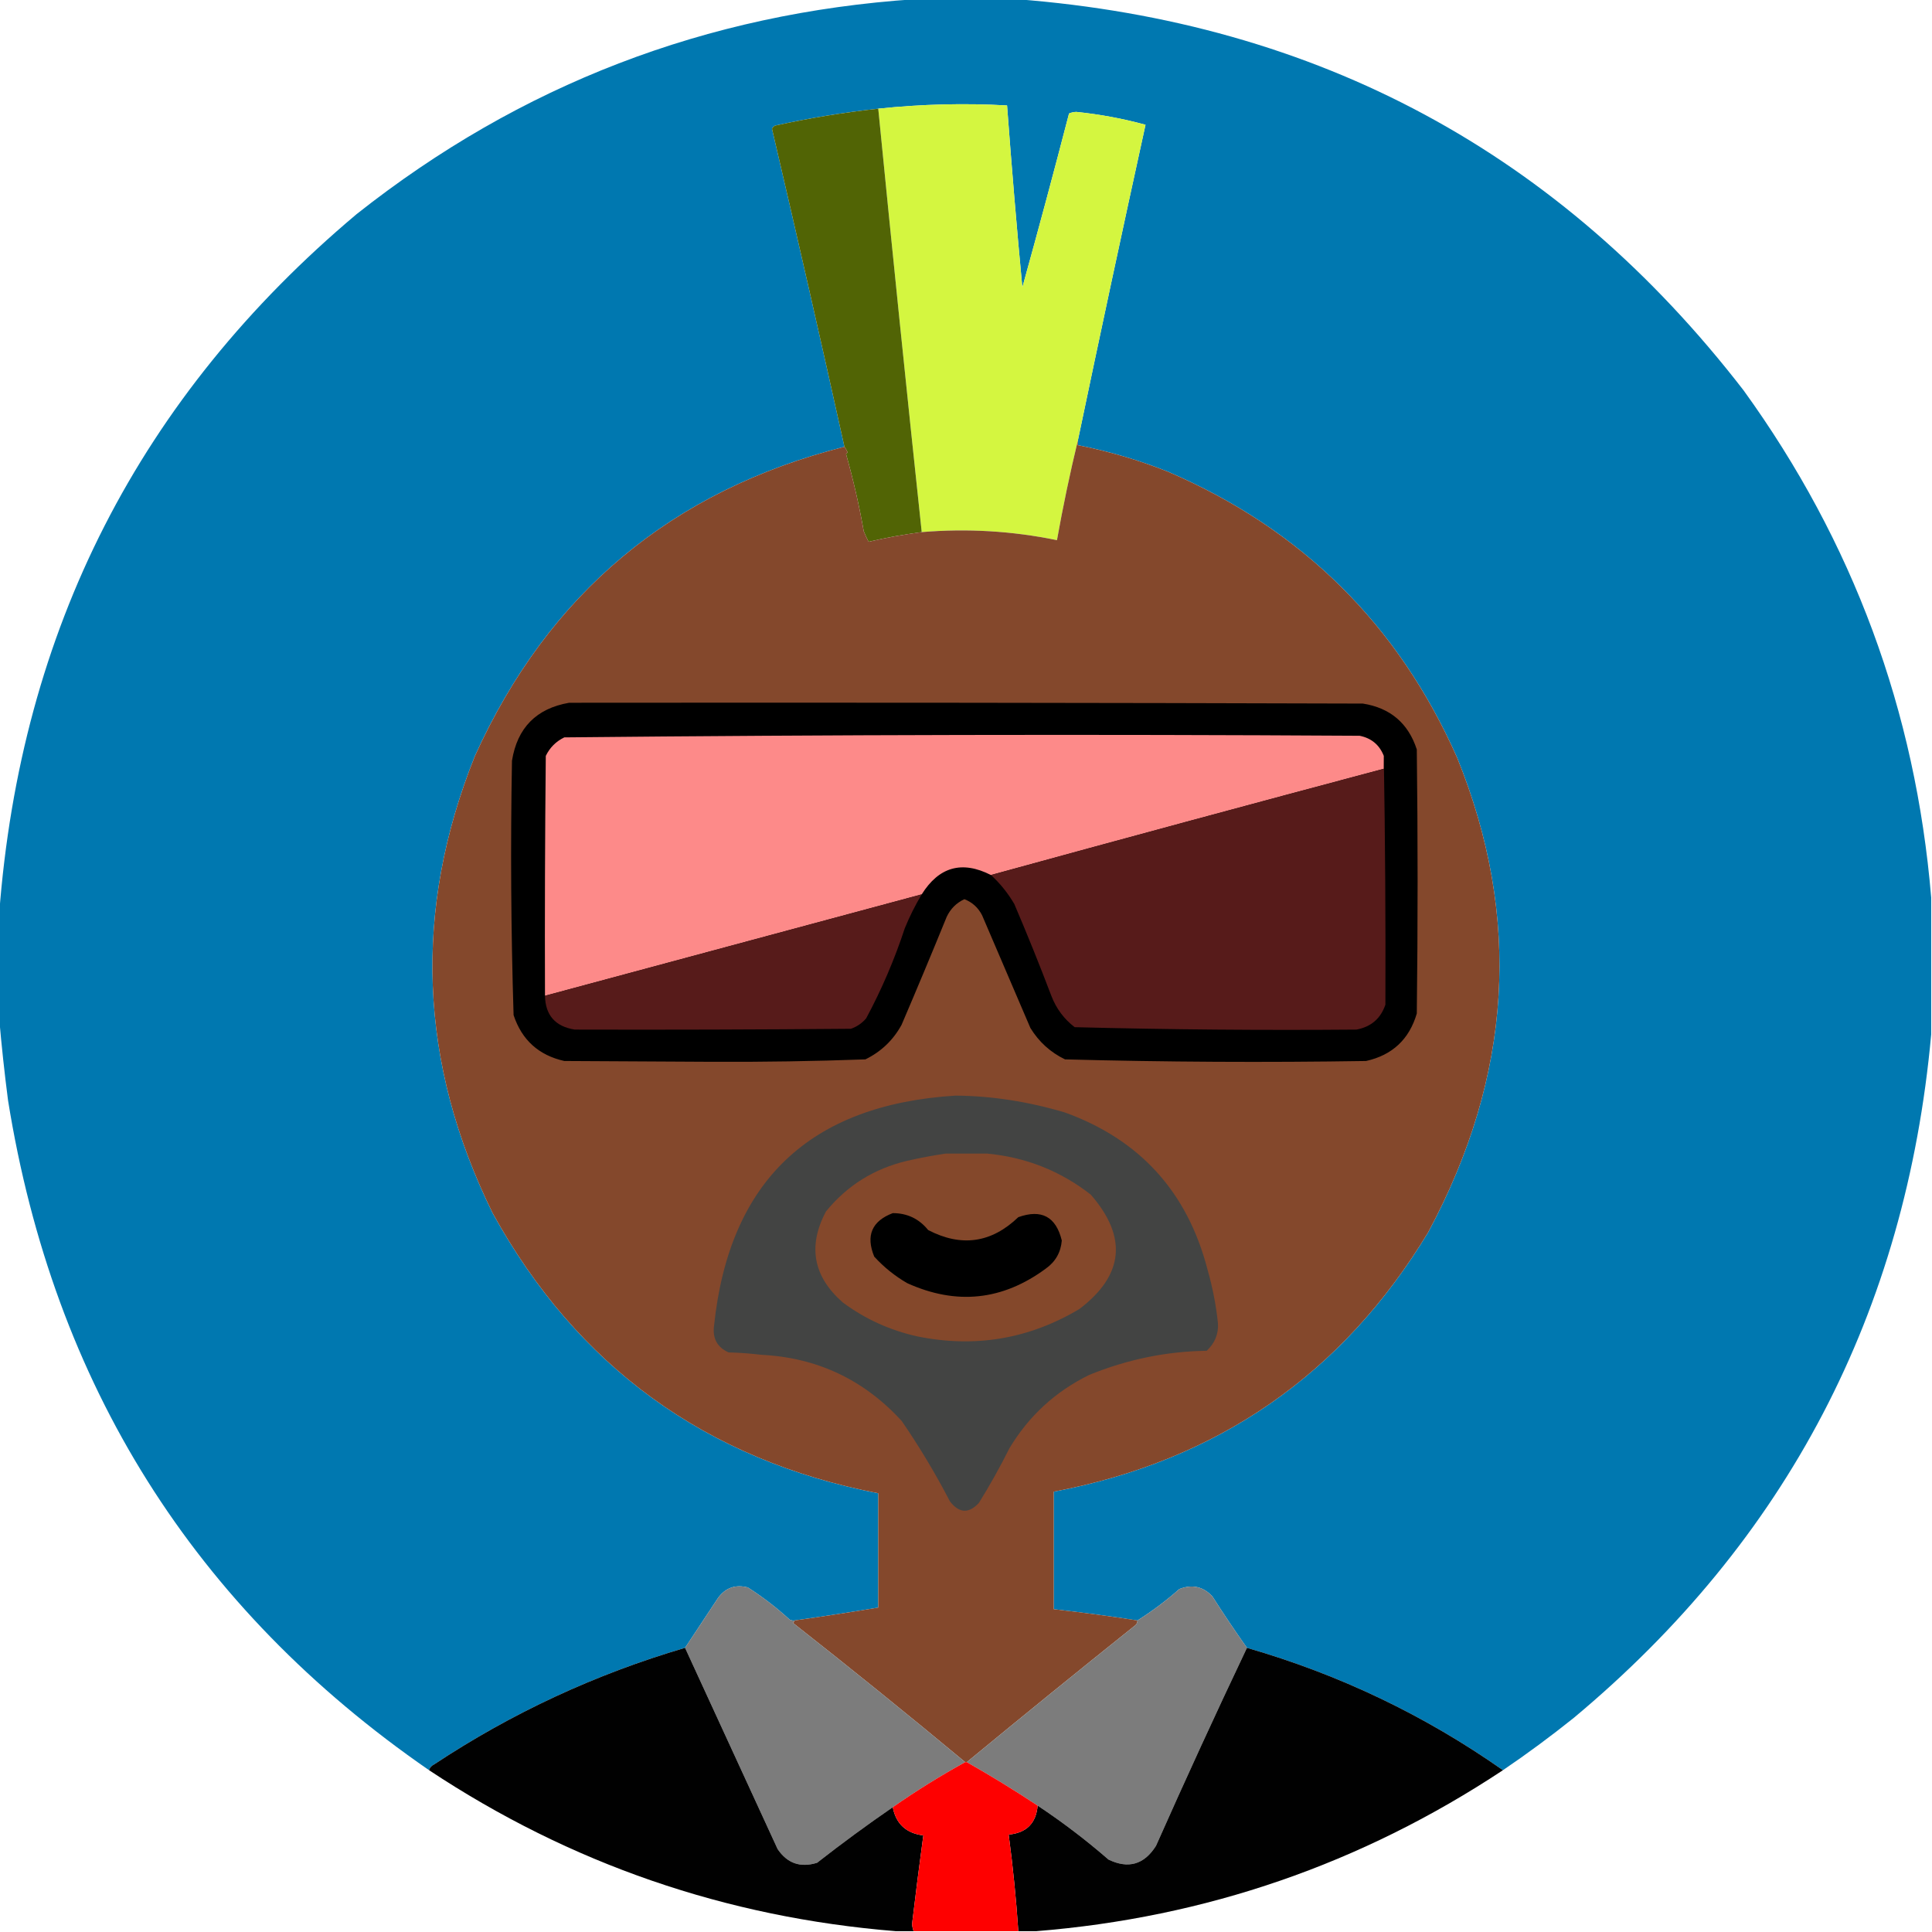 <?xml version="1.0" encoding="UTF-8"?>
<!DOCTYPE svg PUBLIC "-//W3C//DTD SVG 1.1//EN" "http://www.w3.org/Graphics/SVG/1.1/DTD/svg11.dtd">
<svg xmlns="http://www.w3.org/2000/svg" version="1.1" width="1200px" height="1200px" style="shape-rendering:geometricPrecision; text-rendering:geometricPrecision; image-rendering:optimizeQuality; fill-rule:evenodd; clip-rule:evenodd" xmlns:xlink="http://www.w3.org/1999/xlink">
<g><path style="opacity:0.999" fill="#0078b0" d="M 568.5,-0.5 C 589.5,-0.5 610.5,-0.5 631.5,-0.5C 818.555,13.924 969.055,94.924 1083,242.5C 1150.99,336.517 1189.82,441.517 1199.5,557.5C 1199.5,585.833 1199.5,614.167 1199.5,642.5C 1183.78,815.128 1109.78,956.628 977.5,1067C 963.237,1078.44 948.571,1089.27 933.5,1099.5C 884.991,1065.42 831.991,1040.08 774.5,1023.5C 767.096,1013.03 759.929,1002.37 753,991.5C 747.257,985.401 740.423,983.901 732.5,987C 724.263,994.262 715.597,1000.76 706.5,1006.5C 689.495,1003.83 672.162,1001.5 654.5,999.5C 654.5,975.167 654.5,950.833 654.5,926.5C 756.215,907.27 833.715,853.603 887,765.5C 939.35,668.123 945.35,569.789 905,470.5C 868.356,387.855 808.522,328.689 725.5,293C 707.315,285.771 688.649,280.271 669.5,276.5C 669.5,275.5 669.5,274.5 669.5,273.5C 683.182,208.105 697.182,142.772 711.5,77.5C 697.434,73.655 683.101,70.988 668.5,69.5C 666.9,69.551 665.4,69.884 664,70.5C 654.645,106.587 644.978,142.587 635,178.5C 631.533,141.695 628.366,104.028 625.5,65.5C 599.34,63.992 572.673,64.659 545.5,67.5C 523.98,69.836 502.647,73.336 481.5,78C 480.572,78.388 479.905,79.055 479.5,80C 494.899,145.762 509.899,211.595 524.5,277.5C 417.132,304.709 340.632,368.709 295,469.5C 256.432,565.574 260.099,660.241 306,753.5C 358.396,848.672 438.23,906.672 545.5,927.5C 545.5,951.167 545.5,974.833 545.5,998.5C 527.951,1001.43 510.618,1004.09 493.5,1006.5C 492.448,1006.65 491.448,1006.48 490.5,1006C 482.404,998.568 473.737,991.901 464.5,986C 456.813,984.006 450.646,986.173 446,992.5C 439.156,1002.86 432.323,1013.2 425.5,1023.5C 369.788,1039.86 317.788,1064.02 269.5,1096C 267.937,1096.76 266.937,1097.93 266.5,1099.5C 120.506,998.655 33.339,859.988 5,683.5C 2.778,666.389 0.945,649.389 -0.5,632.5C -0.5,610.833 -0.5,589.167 -0.5,567.5C 12.789,391.079 86.789,246.245 221.5,133C 323.054,52.635 438.72,8.135 568.5,-0.5 Z"/></g>
<g><path style="opacity:1" fill="#d4f640" d="M 669.5,273.5 C 664.565,293.926 660.231,314.593 656.5,335.5C 628.761,329.796 600.761,328.129 572.5,330.5C 563.136,242.889 554.136,155.223 545.5,67.5C 572.673,64.659 599.34,63.992 625.5,65.5C 628.366,104.028 631.533,141.695 635,178.5C 644.978,142.587 654.645,106.587 664,70.5C 665.4,69.884 666.9,69.551 668.5,69.5C 683.101,70.988 697.434,73.655 711.5,77.5C 697.182,142.772 683.182,208.105 669.5,273.5 Z"/></g>
<g><path style="opacity:1" fill="#516405" d="M 545.5,67.5 C 554.136,155.223 563.136,242.889 572.5,330.5C 561.436,331.956 550.436,333.956 539.5,336.5C 538.402,334.368 537.402,332.202 536.5,330C 533.679,314.033 530.013,298.033 525.5,282C 525.833,281.667 526.167,281.333 526.5,281C 525.915,279.698 525.249,278.531 524.5,277.5C 509.899,211.595 494.899,145.762 479.5,80C 479.905,79.055 480.572,78.388 481.5,78C 502.647,73.336 523.98,69.836 545.5,67.5 Z"/></g>
<g><path style="opacity:1" fill="#84482c" d="M 669.5,273.5 C 669.5,274.5 669.5,275.5 669.5,276.5C 688.649,280.271 707.315,285.771 725.5,293C 808.522,328.689 868.356,387.855 905,470.5C 945.35,569.789 939.35,668.123 887,765.5C 833.715,853.603 756.215,907.27 654.5,926.5C 654.5,950.833 654.5,975.167 654.5,999.5C 672.162,1001.5 689.495,1003.83 706.5,1006.5C 706.489,1008.02 705.823,1009.18 704.5,1010C 669.58,1037.95 634.913,1066.11 600.5,1094.5C 600.167,1094.5 599.833,1094.5 599.5,1094.5C 564.269,1065.21 528.603,1036.37 492.5,1008C 493.056,1007.62 493.389,1007.12 493.5,1006.5C 510.618,1004.09 527.951,1001.43 545.5,998.5C 545.5,974.833 545.5,951.167 545.5,927.5C 438.23,906.672 358.396,848.672 306,753.5C 260.099,660.241 256.432,565.574 295,469.5C 340.632,368.709 417.132,304.709 524.5,277.5C 525.249,278.531 525.915,279.698 526.5,281C 526.167,281.333 525.833,281.667 525.5,282C 530.013,298.033 533.679,314.033 536.5,330C 537.402,332.202 538.402,334.368 539.5,336.5C 550.436,333.956 561.436,331.956 572.5,330.5C 600.761,328.129 628.761,329.796 656.5,335.5C 660.231,314.593 664.565,293.926 669.5,273.5 Z"/></g>
<g><path style="opacity:1" fill="#000000" d="M 353.5,436.5 C 517.834,436.333 682.167,436.5 846.5,437C 863.525,439.696 874.691,449.196 880,465.5C 880.667,520.167 880.667,574.833 880,629.5C 875.315,645.517 864.815,655.351 848.5,659C 786.122,659.985 723.789,659.652 661.5,658C 652.46,653.63 645.293,647.13 640,638.5C 630,615.167 620,591.833 610,568.5C 607.583,563.748 603.917,560.415 599,558.5C 594.025,560.808 590.359,564.475 588,569.5C 578.862,591.915 569.528,614.248 560,636.5C 554.78,646.054 547.28,653.22 537.5,658C 505.713,659.152 473.879,659.652 442,659.5C 411.5,659.333 381,659.167 350.5,659C 334.613,655.446 324.113,645.946 319,630.5C 317.369,577.858 317.036,525.191 318,472.5C 321.302,452.032 333.135,440.032 353.5,436.5 Z"/></g>
<g><path style="opacity:1" fill="#fd8a89" d="M 859.5,469.5 C 859.5,472.167 859.5,474.833 859.5,477.5C 778.102,499.183 696.769,521.183 615.5,543.5C 597.553,534.359 583.22,538.359 572.5,555.5C 494.613,576.474 416.613,597.474 338.5,618.5C 338.333,568.832 338.5,519.166 339,469.5C 341.5,464.333 345.333,460.5 350.5,458C 515.124,456.339 679.791,456.006 844.5,457C 851.803,458.475 856.803,462.642 859.5,469.5 Z"/></g>
<g><path style="opacity:1" fill="#571b1a" d="M 859.5,469.5 C 860.359,521.635 860.692,573.135 860.5,624C 857.587,632.64 851.587,637.807 842.5,639.5C 784.286,639.996 725.952,639.496 667.5,638C 660.863,632.915 656.03,626.415 653,618.5C 645.725,599.34 638.058,580.34 630,561.5C 626.031,554.709 621.198,548.709 615.5,543.5C 696.769,521.183 778.102,499.183 859.5,477.5C 859.5,474.833 859.5,472.167 859.5,469.5 Z"/></g>
<g><path style="opacity:1" fill="#571b1a" d="M 572.5,555.5 C 568.486,562.195 564.986,569.195 562,576.5C 555.618,595.924 547.618,614.59 538,632.5C 535.407,635.543 532.24,637.71 528.5,639C 471.127,639.491 413.96,639.658 357,639.5C 344.916,637.589 338.75,630.589 338.5,618.5C 416.613,597.474 494.613,576.474 572.5,555.5 Z"/></g>
<g><path style="opacity:1" fill="#434443" d="M 593.5,680.5 C 615.903,680.684 638.569,684.184 661.5,691C 708.013,707.855 737.513,740.355 750,788.5C 753.21,799.791 755.377,810.957 756.5,822C 756.884,828.591 754.551,834.257 749.5,839C 724.489,839.345 700.156,844.345 676.5,854C 655.54,864.293 639.04,879.46 627,899.5C 621.174,911.156 614.84,922.49 608,933.5C 601.698,940.268 595.698,939.935 590,932.5C 581.019,915.203 571.019,898.536 560,882.5C 536.479,856.903 507.479,843.236 473,841.5C 466.247,840.686 459.414,840.186 452.5,840C 445.488,836.816 442.488,831.316 443.5,823.5C 452.867,733.809 502.867,686.142 593.5,680.5 Z"/></g>
<g><path style="opacity:1" fill="#84482b" d="M 587.5,716.5 C 596,716.518 604.5,716.518 613,716.5C 637.077,718.742 658.577,727.242 677.5,742C 700.406,768.329 698.073,791.995 670.5,813C 639.15,831.725 605.484,837.392 569.5,830C 552.582,826.203 537.248,819.203 523.5,809C 505.093,792.882 501.593,774.049 513,752.5C 526.152,736.328 542.986,725.828 563.5,721C 571.58,719.156 579.58,717.656 587.5,716.5 Z"/></g>
<g><path style="opacity:1" fill="#000000" d="M 554.5,753.5 C 563.49,753.495 570.824,756.995 576.5,764C 597.106,774.72 615.772,772.053 632.5,756C 646.897,750.864 655.897,755.698 659.5,770.5C 658.889,777.889 655.556,783.722 649.5,788C 622.669,807.784 594.003,810.784 563.5,797C 555.844,792.58 549.011,787.08 543,780.5C 537.664,767.458 541.497,758.458 554.5,753.5 Z"/></g>
<g><path style="opacity:1" fill="#7c7c7c" d="M 493.5,1006.5 C 493.389,1007.12 493.056,1007.62 492.5,1008C 528.603,1036.37 564.269,1065.21 599.5,1094.5C 583.947,1103.08 568.947,1112.41 554.5,1122.5C 538.508,1133.5 522.841,1145 507.5,1157C 497.167,1160.21 489,1157.38 483,1148.5C 463.735,1106.65 444.568,1064.98 425.5,1023.5C 432.323,1013.2 439.156,1002.86 446,992.5C 450.646,986.173 456.813,984.006 464.5,986C 473.737,991.901 482.404,998.568 490.5,1006C 491.448,1006.48 492.448,1006.65 493.5,1006.5 Z"/></g>
<g><path style="opacity:1" fill="#7c7c7c" d="M 774.5,1023.5 C 755.168,1064.17 736.335,1105.17 718,1146.5C 710.644,1158.13 700.811,1160.96 688.5,1155C 674.525,1142.85 659.859,1131.68 644.5,1121.5C 630.167,1112 615.501,1103 600.5,1094.5C 634.913,1066.11 669.58,1037.95 704.5,1010C 705.823,1009.18 706.489,1008.02 706.5,1006.5C 715.597,1000.76 724.263,994.262 732.5,987C 740.423,983.901 747.257,985.401 753,991.5C 759.929,1002.37 767.096,1013.03 774.5,1023.5 Z"/></g>
<g><path style="opacity:1" fill="#010101" d="M 425.5,1023.5 C 444.568,1064.98 463.735,1106.65 483,1148.5C 489,1157.38 497.167,1160.21 507.5,1157C 522.841,1145 538.508,1133.5 554.5,1122.5C 556.544,1132.87 562.877,1138.71 573.5,1140C 571.052,1157.99 568.719,1176.32 566.5,1195C 566.605,1196.59 566.939,1198.09 567.5,1199.5C 563.833,1199.5 560.167,1199.5 556.5,1199.5C 450.97,1190.99 354.303,1157.66 266.5,1099.5C 266.937,1097.93 267.937,1096.76 269.5,1096C 317.788,1064.02 369.788,1039.86 425.5,1023.5 Z"/></g>
<g><path style="opacity:1" fill="#010101" d="M 774.5,1023.5 C 831.991,1040.08 884.991,1065.42 933.5,1099.5C 845.53,1157.71 748.864,1191.05 643.5,1199.5C 639.833,1199.5 636.167,1199.5 632.5,1199.5C 631.176,1179.57 629.176,1159.57 626.5,1139.5C 637.545,1138.46 643.545,1132.46 644.5,1121.5C 659.859,1131.68 674.525,1142.85 688.5,1155C 700.811,1160.96 710.644,1158.13 718,1146.5C 736.335,1105.17 755.168,1064.17 774.5,1023.5 Z"/></g>
<g><path style="opacity:1" fill="#fe0000" d="M 599.5,1094.5 C 599.833,1094.5 600.167,1094.5 600.5,1094.5C 615.501,1103 630.167,1112 644.5,1121.5C 643.545,1132.46 637.545,1138.46 626.5,1139.5C 629.176,1159.57 631.176,1179.57 632.5,1199.5C 610.833,1199.5 589.167,1199.5 567.5,1199.5C 566.939,1198.09 566.605,1196.59 566.5,1195C 568.719,1176.32 571.052,1157.99 573.5,1140C 562.877,1138.71 556.544,1132.87 554.5,1122.5C 568.947,1112.41 583.947,1103.08 599.5,1094.5 Z"/></g>
</svg>
